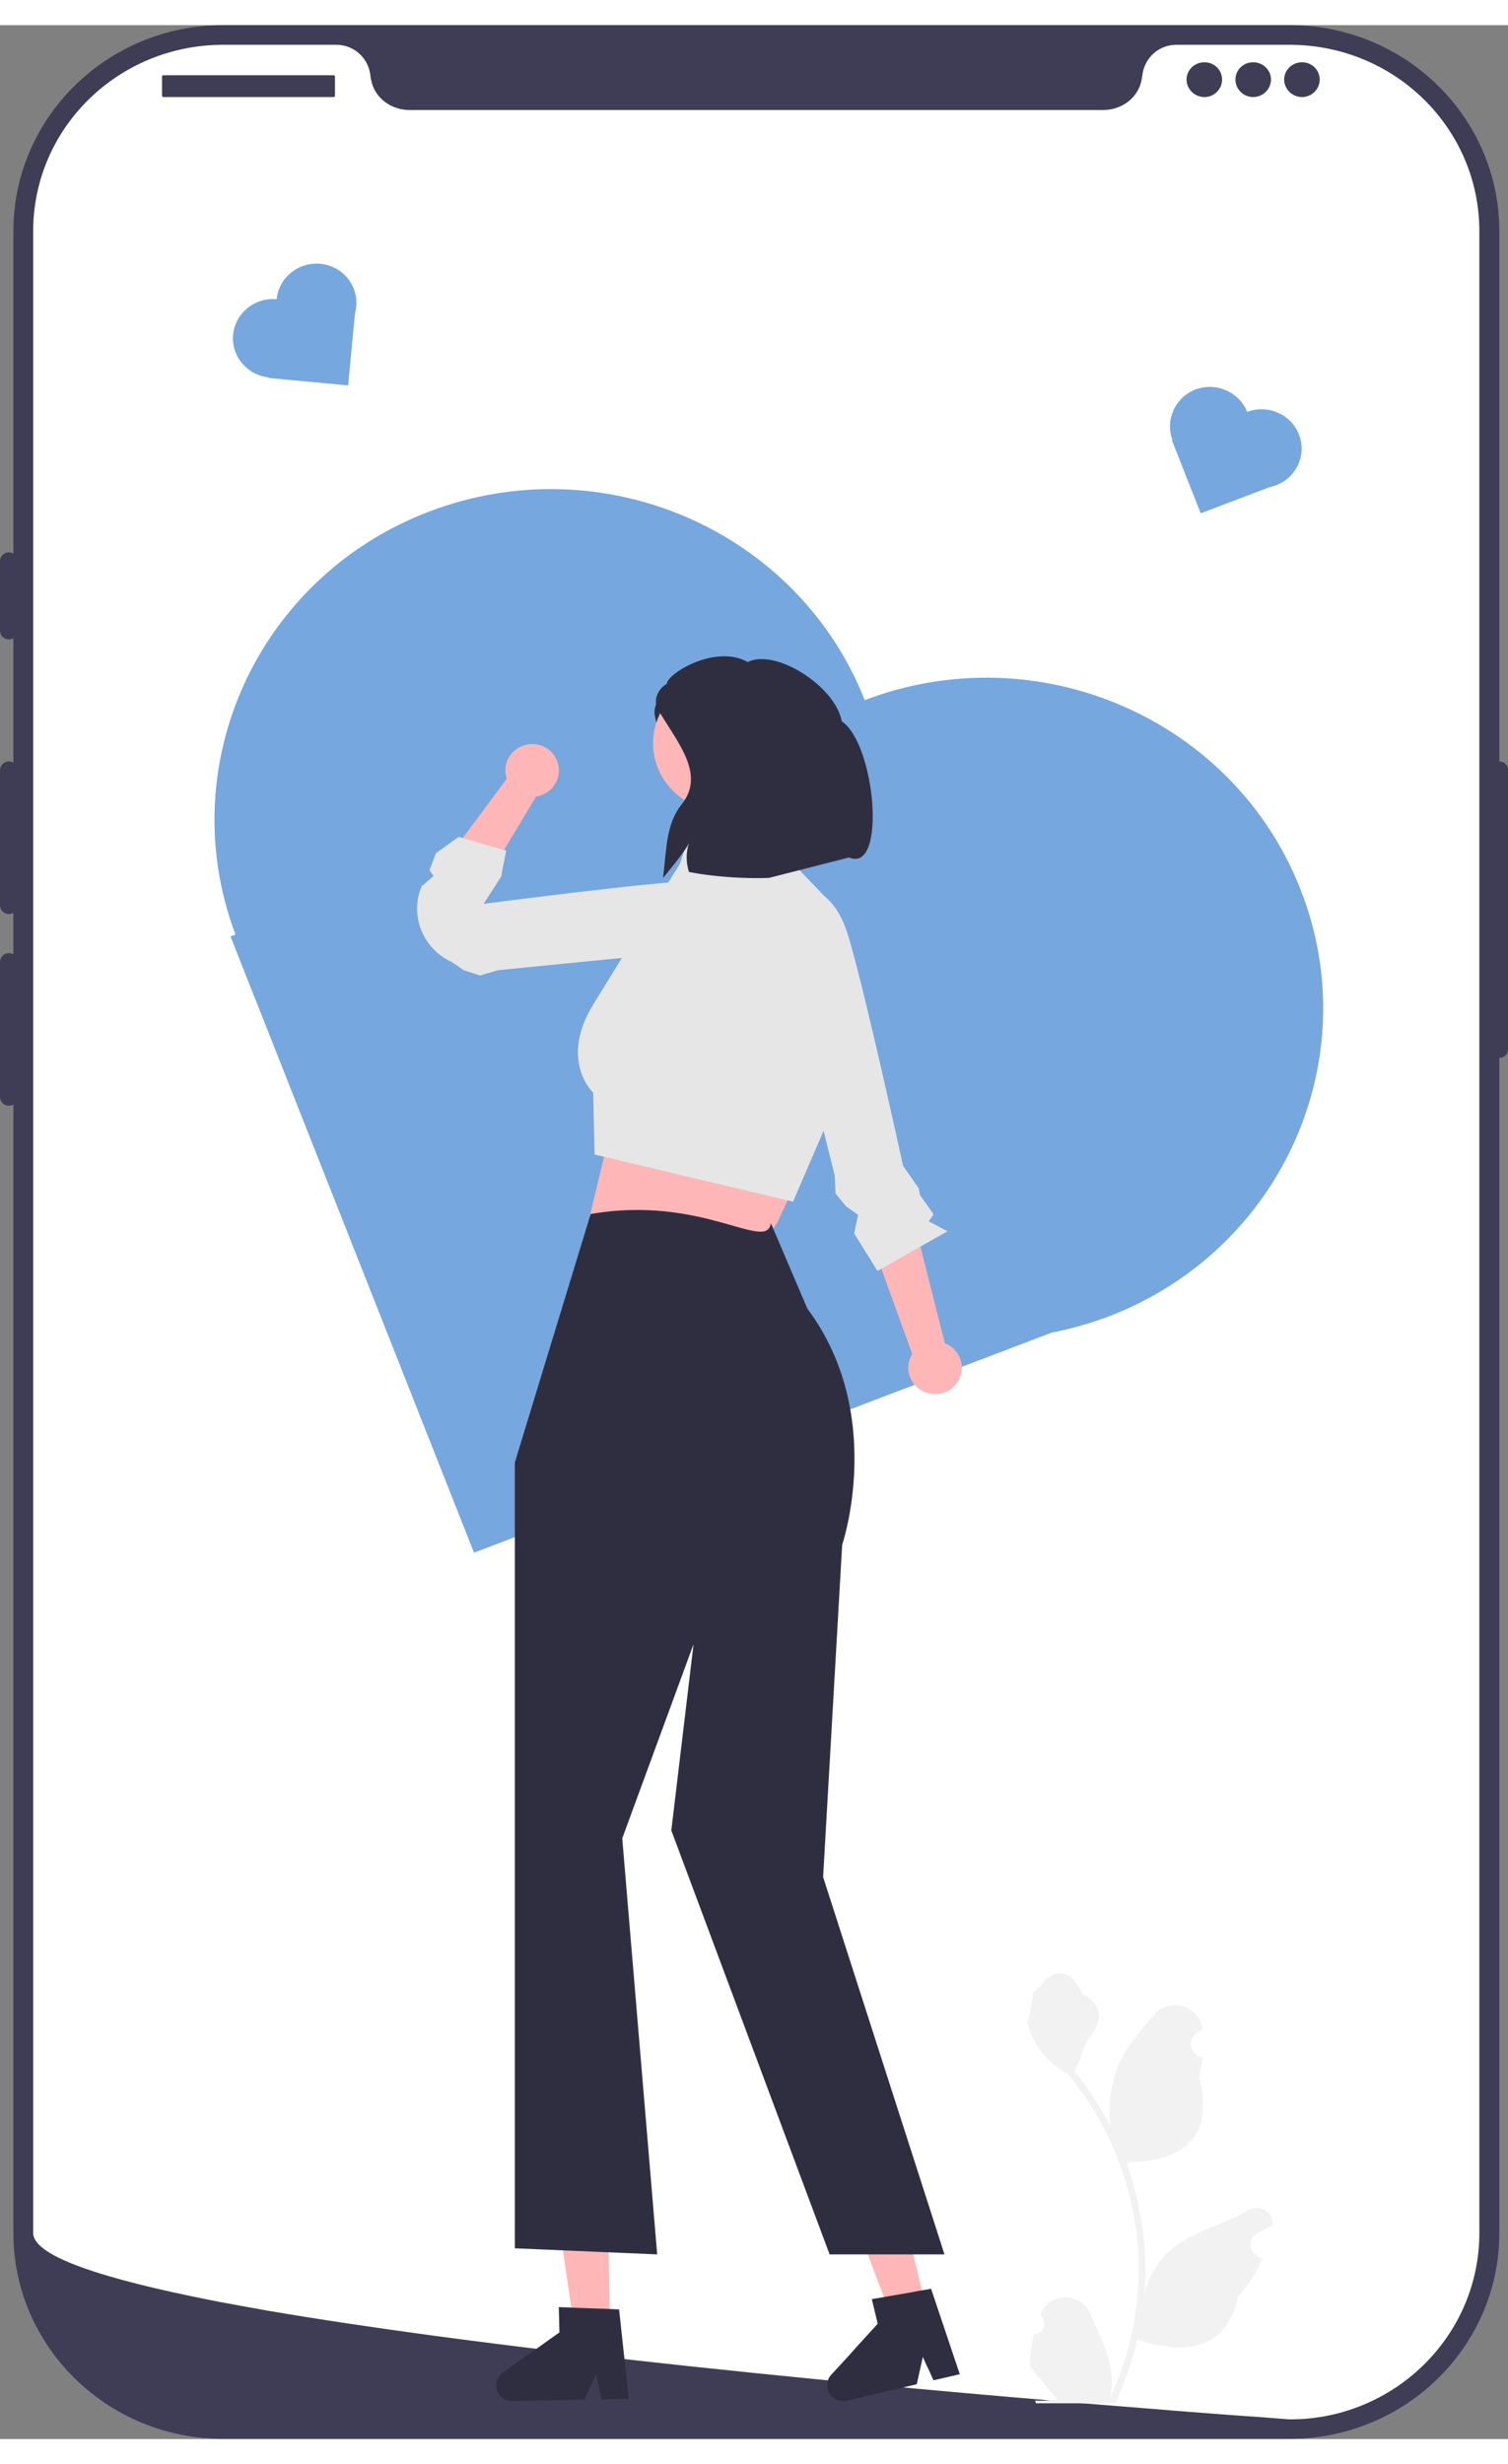 <?xml version="1.0" encoding="UTF-8"?>
<svg xmlns="http://www.w3.org/2000/svg" xmlns:xlink="http://www.w3.org/1999/xlink" width="30px" height="49px" viewBox="0 0 30 48" version="1.1">
<rect x="0" y="0" width="30" height="48" fill="#808080" stroke="none"/>
<g id="surface1">
<path style=" stroke:none;fill-rule:nonzero;fill:rgb(24.706%,23.922%,33.725%);fill-opacity:1;" d="M 25.656 47.996 L 4.438 47.996 C 2.137 47.996 0.266 46.16 0.266 43.902 L 0.266 4.098 C 0.266 1.836 2.137 0 4.438 0 L 25.656 0 C 27.957 0 29.828 1.836 29.828 4.098 L 29.828 43.902 C 29.828 46.16 27.957 47.996 25.656 47.996 Z M 25.656 47.996 "/>
<path style=" stroke:none;fill-rule:nonzero;fill:rgb(24.706%,23.922%,33.725%);fill-opacity:1;" d="M 29.828 14.641 C 29.73 14.641 29.652 14.719 29.652 14.816 L 29.652 20.359 C 29.652 20.457 29.73 20.535 29.828 20.535 C 29.926 20.535 30.004 20.457 30.004 20.359 L 30.004 14.816 C 30.004 14.719 29.926 14.641 29.828 14.641 Z M 29.828 14.641 "/>
<path style=" stroke:none;fill-rule:nonzero;fill:rgb(100%,100%,100%);fill-opacity:1;" d="M 29.43 4.098 L 29.43 43.902 C 29.43 45.867 27.871 47.477 25.902 47.602 C 25.871 47.602 25.844 47.602 25.812 47.605 C 25.762 47.605 25.707 47.609 25.656 47.609 C 25.656 47.609 25.461 47.594 25.105 47.566 C 24.75 47.543 24.227 47.504 23.578 47.453 C 23.383 47.438 23.176 47.422 22.957 47.402 C 22.527 47.367 22.051 47.332 21.543 47.289 C 21.34 47.27 21.129 47.254 20.914 47.234 C 19.82 47.141 18.59 47.035 17.297 46.91 C 17.078 46.891 16.855 46.871 16.637 46.848 C 16.578 46.844 16.52 46.836 16.457 46.832 C 15.535 46.742 14.586 46.645 13.633 46.543 C 13.574 46.535 13.516 46.531 13.457 46.523 C 11.816 46.348 10.172 46.152 8.629 45.945 C 7.445 45.785 6.32 45.617 5.312 45.445 C 4.984 45.387 4.672 45.328 4.367 45.273 C 4.309 45.262 4.25 45.25 4.191 45.238 C 2.059 44.816 0.66 44.367 0.66 43.902 L 0.66 4.098 C 0.66 2.047 2.352 0.391 4.438 0.391 L 6.691 0.391 C 7.051 0.391 7.34 0.664 7.371 1.02 C 7.375 1.043 7.375 1.066 7.383 1.086 C 7.445 1.441 7.777 1.688 8.145 1.688 L 21.949 1.688 C 22.316 1.688 22.648 1.441 22.711 1.086 C 22.715 1.066 22.719 1.043 22.723 1.02 C 22.754 0.664 23.043 0.391 23.402 0.391 L 25.656 0.391 C 27.742 0.391 29.43 2.047 29.43 4.098 Z M 29.43 4.098 "/>
<path style=" stroke:none;fill-rule:nonzero;fill:rgb(24.706%,23.922%,33.725%);fill-opacity:1;" d="M 0.176 10.484 C 0.078 10.484 0 10.562 0 10.656 L 0 12.043 C 0 12.137 0.078 12.215 0.176 12.215 C 0.273 12.215 0.352 12.137 0.352 12.043 L 0.352 10.656 C 0.352 10.562 0.273 10.484 0.176 10.484 Z M 0.176 10.484 "/>
<path style=" stroke:none;fill-rule:nonzero;fill:rgb(24.706%,23.922%,33.725%);fill-opacity:1;" d="M 0.176 14.641 C 0.078 14.641 0 14.719 0 14.816 L 0 17.5 C 0 17.598 0.078 17.676 0.176 17.676 C 0.273 17.676 0.352 17.598 0.352 17.5 L 0.352 14.816 C 0.352 14.719 0.273 14.641 0.176 14.641 Z M 0.176 14.641 "/>
<path style=" stroke:none;fill-rule:nonzero;fill:rgb(24.706%,23.922%,33.725%);fill-opacity:1;" d="M 0.176 18.453 C 0.078 18.453 0 18.531 0 18.629 L 0 21.312 C 0 21.41 0.078 21.488 0.176 21.488 C 0.273 21.488 0.352 21.41 0.352 21.312 L 0.352 18.629 C 0.352 18.531 0.273 18.453 0.176 18.453 Z M 0.176 18.453 "/>
<path style=" stroke:none;fill-rule:nonzero;fill:rgb(24.706%,23.922%,33.725%);fill-opacity:1;" d="M 3.25 0.996 L 6.637 0.996 C 6.652 0.996 6.664 1.008 6.664 1.023 L 6.664 1.402 C 6.664 1.418 6.652 1.43 6.637 1.43 L 3.25 1.43 C 3.234 1.43 3.223 1.418 3.223 1.402 L 3.223 1.023 C 3.223 1.008 3.234 0.996 3.25 0.996 Z M 3.25 0.996 "/>
<path style=" stroke:none;fill-rule:nonzero;fill:rgb(24.706%,23.922%,33.725%);fill-opacity:1;" d="M 24.312 1.082 C 24.312 1.273 24.156 1.43 23.961 1.43 C 23.766 1.43 23.605 1.273 23.605 1.082 C 23.605 0.891 23.766 0.738 23.961 0.738 C 24.156 0.738 24.312 0.891 24.312 1.082 Z M 24.312 1.082 "/>
<path style=" stroke:none;fill-rule:nonzero;fill:rgb(24.706%,23.922%,33.725%);fill-opacity:1;" d="M 25.285 1.082 C 25.285 1.273 25.125 1.43 24.93 1.43 C 24.734 1.43 24.578 1.273 24.578 1.082 C 24.578 0.891 24.734 0.738 24.93 0.738 C 25.125 0.738 25.285 0.891 25.285 1.082 Z M 25.285 1.082 "/>
<path style=" stroke:none;fill-rule:nonzero;fill:rgb(24.706%,23.922%,33.725%);fill-opacity:1;" d="M 26.254 1.082 C 26.254 1.273 26.098 1.43 25.902 1.43 C 25.707 1.43 25.547 1.273 25.547 1.082 C 25.547 0.891 25.707 0.738 25.902 0.738 C 26.098 0.738 26.254 0.891 26.254 1.082 Z M 26.254 1.082 "/>
<path style=" stroke:none;fill-rule:nonzero;fill:rgb(94.902%,94.902%,94.902%);fill-opacity:1;" d="M 20.57 45.906 C 20.75 45.918 20.852 45.695 20.715 45.566 L 20.699 45.516 C 20.703 45.512 20.703 45.508 20.707 45.504 C 20.887 45.074 21.508 45.078 21.688 45.508 C 21.852 45.887 22.055 46.266 22.105 46.668 C 22.129 46.848 22.117 47.027 22.078 47.203 C 22.453 46.395 22.652 45.512 22.652 44.625 C 22.652 44.402 22.641 44.18 22.613 43.957 C 22.594 43.773 22.566 43.594 22.527 43.414 C 22.324 42.445 21.891 41.523 21.258 40.754 C 20.957 40.59 20.703 40.336 20.551 40.031 C 20.496 39.922 20.453 39.805 20.434 39.684 C 20.469 39.688 20.562 39.172 20.539 39.141 C 20.586 39.07 20.672 39.035 20.723 38.965 C 20.984 38.617 21.344 38.676 21.531 39.148 C 21.934 39.348 21.938 39.676 21.691 39.992 C 21.535 40.195 21.512 40.469 21.375 40.684 C 21.391 40.703 21.402 40.719 21.418 40.738 C 21.676 41.062 21.902 41.414 22.09 41.781 C 22.035 41.371 22.117 40.879 22.25 40.562 C 22.402 40.199 22.688 39.895 22.941 39.582 C 23.246 39.203 23.867 39.367 23.918 39.848 C 23.922 39.852 23.922 39.855 23.922 39.859 C 23.883 39.879 23.848 39.902 23.812 39.926 C 23.605 40.059 23.676 40.371 23.918 40.406 L 23.926 40.406 C 23.91 40.539 23.887 40.672 23.855 40.801 C 24.18 42.031 23.48 42.477 22.48 42.496 C 22.461 42.508 22.438 42.52 22.414 42.531 C 22.516 42.809 22.598 43.098 22.656 43.387 C 22.711 43.645 22.75 43.902 22.77 44.164 C 22.797 44.492 22.793 44.824 22.766 45.152 L 22.766 45.141 C 22.84 44.777 23.039 44.441 23.328 44.207 C 23.762 43.859 24.371 43.73 24.84 43.449 C 25.062 43.316 25.352 43.488 25.312 43.746 L 25.309 43.758 C 25.242 43.785 25.172 43.816 25.109 43.852 C 25.07 43.875 25.035 43.895 24.996 43.918 C 24.793 44.051 24.863 44.363 25.105 44.398 L 25.113 44.402 C 25.117 44.402 25.117 44.402 25.121 44.402 C 25.004 44.68 24.836 44.938 24.629 45.16 C 24.426 46.234 23.559 46.336 22.629 46.023 L 22.625 46.023 C 22.523 46.457 22.375 46.883 22.188 47.289 L 20.609 47.289 C 20.605 47.27 20.598 47.254 20.594 47.234 C 20.738 47.246 20.887 47.234 21.031 47.211 C 20.914 47.07 20.797 46.926 20.68 46.785 C 20.676 46.785 20.676 46.781 20.672 46.777 C 20.613 46.707 20.551 46.633 20.492 46.562 C 20.488 46.34 20.516 46.121 20.57 45.906 Z M 20.57 45.906 "/>
<path style=" stroke:none;fill-rule:nonzero;fill:rgb(46.275%,65.49%,87.059%);fill-opacity:1;" d="M 17.203 13.422 C 15.867 10.039 11.988 8.359 8.539 9.672 C 5.125 10.973 3.418 14.723 4.684 18.082 L 4.586 18.121 L 9.43 30.375 L 20.918 26 C 21.297 25.926 21.676 25.82 22.051 25.68 C 25.496 24.363 27.207 20.555 25.867 17.172 C 24.531 13.789 20.652 12.109 17.203 13.422 Z M 17.203 13.422 "/>
<path style=" stroke:none;fill-rule:nonzero;fill:rgb(46.275%,65.49%,87.059%);fill-opacity:1;" d="M 24.812 7.691 C 24.652 7.293 24.191 7.09 23.781 7.246 C 23.379 7.402 23.176 7.848 23.324 8.246 L 23.312 8.25 L 23.887 9.707 L 25.254 9.188 C 25.297 9.18 25.344 9.164 25.387 9.148 C 25.797 8.992 26 8.539 25.84 8.137 C 25.684 7.738 25.223 7.535 24.812 7.691 Z M 24.812 7.691 "/>
<path style=" stroke:none;fill-rule:nonzero;fill:rgb(46.275%,65.49%,87.059%);fill-opacity:1;" d="M 5.504 5.449 C 5.066 5.41 4.68 5.727 4.637 6.156 C 4.598 6.582 4.914 6.957 5.344 7.004 L 5.344 7.016 L 6.926 7.164 L 7.062 5.73 C 7.074 5.688 7.082 5.645 7.086 5.598 C 7.129 5.168 6.809 4.785 6.371 4.746 C 5.934 4.707 5.547 5.02 5.504 5.449 Z M 5.504 5.449 "/>
<path style=" stroke:none;fill-rule:nonzero;fill:rgb(100%,71.373%,71.373%);fill-opacity:1;" d="M 11.02 42.996 L 11.184 44.137 L 11.184 44.141 L 11.238 44.52 L 11.328 45.129 L 11.363 45.387 L 11.418 45.766 L 11.914 45.758 L 12.059 45.754 L 12.137 45.75 L 12.129 45.414 L 12.113 44.52 L 12.078 42.973 L 12.07 42.973 L 11.926 42.977 L 11.336 42.988 L 11.188 42.992 Z M 11.02 42.996 "/>
<path style=" stroke:none;fill-rule:nonzero;fill:rgb(18.431%,18.039%,25.49%);fill-opacity:1;" d="M 9.871 46.938 C 9.875 47.113 10.023 47.25 10.199 47.246 L 10.434 47.242 L 10.582 47.238 L 11.172 47.227 L 11.32 47.223 L 11.625 47.219 L 11.859 46.715 L 11.906 46.93 L 11.969 47.211 L 12.055 47.211 L 12.508 47.199 L 12.316 45.422 L 12.129 45.414 L 12.062 45.41 L 11.914 45.406 L 11.363 45.387 L 11.324 45.383 L 11.18 45.379 L 11.117 45.375 L 11.129 45.879 L 10.586 46.266 L 10.438 46.367 L 10.004 46.676 C 9.918 46.738 9.871 46.836 9.871 46.938 Z M 9.871 46.938 "/>
<path style=" stroke:none;fill-rule:nonzero;fill:rgb(100%,71.373%,71.373%);fill-opacity:1;" d="M 16.73 42.914 L 17.137 43.992 L 17.141 43.996 L 17.273 44.355 L 17.492 44.934 L 17.586 45.176 L 17.723 45.535 L 18.203 45.422 L 18.344 45.391 L 18.422 45.371 L 18.34 45.043 L 18.129 44.176 L 17.758 42.668 L 17.754 42.672 L 17.609 42.703 L 17.039 42.84 L 16.895 42.875 Z M 16.73 42.914 "/>
<path style=" stroke:none;fill-rule:nonzero;fill:rgb(18.431%,18.039%,25.49%);fill-opacity:1;" d="M 16.465 47.004 C 16.504 47.176 16.68 47.277 16.852 47.238 L 17.078 47.184 L 17.223 47.148 L 17.797 47.016 L 17.938 46.98 L 18.238 46.91 L 18.359 46.367 L 18.449 46.57 L 18.453 46.57 L 18.57 46.832 L 18.656 46.812 L 19.094 46.711 L 18.523 45.012 L 18.34 45.043 L 18.273 45.055 L 18.129 45.082 L 17.586 45.176 L 17.547 45.184 L 17.402 45.207 L 17.344 45.219 L 17.461 45.707 L 17.016 46.195 L 16.895 46.332 L 16.535 46.723 C 16.465 46.797 16.438 46.906 16.465 47.004 Z M 16.465 47.004 "/>
<path style=" stroke:none;fill-rule:nonzero;fill:rgb(100%,71.373%,71.373%);fill-opacity:1;" d="M 12.242 21.566 L 11.73 23.695 C 13.273 24.535 14.801 24.809 15.465 23.809 L 16.332 21.941 Z M 12.242 21.566 "/>
<path style=" stroke:none;fill-rule:nonzero;fill:rgb(18.431%,18.039%,25.49%);fill-opacity:1;" d="M 15.336 23.824 C 15.25 24.406 13.965 23.254 11.75 23.641 L 10.242 28.582 L 10.242 44.207 L 13.074 44.328 L 12.379 36.055 L 13.797 32.195 L 13.355 35.898 L 16.504 44.328 L 18.789 44.328 L 16.375 36.824 L 16.754 30.219 C 16.754 30.219 17.633 27.625 16.062 25.523 Z M 15.336 23.824 "/>
<path style=" stroke:none;fill-rule:nonzero;fill:rgb(90.196%,90.196%,90.196%);fill-opacity:1;" d="M 15.777 23.395 L 11.828 22.457 L 11.801 21.227 C 11.801 21.227 11.113 20.59 11.805 19.469 L 13.535 16.66 L 13.695 16.129 L 15.039 15.898 L 16.48 17.402 L 16.719 21.207 Z M 15.777 23.395 "/>
<path style=" stroke:none;fill-rule:nonzero;fill:rgb(100%,71.373%,71.373%);fill-opacity:1;" d="M 10.664 15.34 L 9.371 17.496 L 8.438 17.195 L 10.082 14.984 C 10.051 14.895 10.043 14.789 10.07 14.688 C 10.145 14.406 10.438 14.242 10.723 14.312 C 11.008 14.387 11.176 14.672 11.102 14.953 C 11.047 15.16 10.871 15.309 10.664 15.34 Z M 10.664 15.34 "/>
<path style=" stroke:none;fill-rule:nonzero;fill:rgb(90.196%,90.196%,90.196%);fill-opacity:1;" d="M 14.824 18.305 L 15.004 17.5 C 15.004 17.5 14.867 16.977 13.895 17.008 C 12.926 17.039 9.621 17.473 9.621 17.473 L 9.969 16.934 L 10.07 16.414 L 9.125 16.141 L 8.672 16.465 L 8.543 16.805 L 8.625 16.918 L 8.387 17.125 C 8.145 17.703 8.41 18.367 8.992 18.633 L 9.227 18.793 L 9.551 18.898 L 9.902 18.793 Z M 14.824 18.305 "/>
<path style=" stroke:none;fill-rule:nonzero;fill:rgb(100%,71.373%,71.373%);fill-opacity:1;" d="M 18.148 26.426 L 17.293 24.066 L 18.125 23.555 L 18.797 26.211 C 18.891 26.246 18.973 26.309 19.035 26.395 C 19.207 26.629 19.152 26.957 18.91 27.125 C 18.672 27.293 18.336 27.238 18.168 27 C 18.039 26.824 18.039 26.598 18.148 26.426 Z M 18.148 26.426 "/>
<path style=" stroke:none;fill-rule:nonzero;fill:rgb(90.196%,90.196%,90.196%);fill-opacity:1;" d="M 15.289 17.613 L 15.996 17.172 C 15.996 17.172 16.547 17.125 16.848 18.027 C 17.148 18.934 17.965 22.68 17.965 22.68 L 18.277 23.129 L 18.301 23.262 L 18.574 23.645 L 18.477 23.785 L 18.848 23.984 L 17.457 24.773 L 16.992 24.027 L 17.07 23.656 L 16.836 23.492 L 16.621 23.23 L 16.605 22.871 Z M 15.289 17.613 "/>
<path style=" stroke:none;fill-rule:nonzero;fill:rgb(18.431%,18.039%,25.49%);fill-opacity:1;" d="M 13.316 15.066 L 14.137 15.742 L 13.312 13.242 L 13.191 13.332 C 13.066 13.422 13 13.578 13.027 13.73 Z M 13.316 15.066 "/>
<path style=" stroke:none;fill-rule:nonzero;fill:rgb(100%,71.373%,71.373%);fill-opacity:1;" d="M 15.734 14.281 C 15.734 15.023 15.121 15.625 14.363 15.625 C 13.605 15.625 12.992 15.023 12.992 14.281 C 12.992 13.539 13.605 12.934 14.363 12.934 C 15.121 12.934 15.734 13.539 15.734 14.281 Z M 15.734 14.281 "/>
<path style=" stroke:none;fill-rule:nonzero;fill:rgb(18.431%,18.039%,25.49%);fill-opacity:1;" d="M 15.297 16.957 C 15.297 16.957 14.531 16.996 13.707 16.84 C 13.645 16.652 13.645 16.449 13.707 16.262 C 13.652 16.406 13.191 16.957 13.191 16.957 C 13.262 16.352 13.254 15.879 13.562 15.492 C 14.059 14.875 13.43 14.211 13.059 13.555 C 13.016 13.375 13.102 13.191 13.266 13.098 C 13.266 12.902 14.227 12.301 14.875 12.664 C 15.43 12.387 16.621 13.148 16.746 13.844 C 17.414 14.285 17.648 16.871 16.891 16.551 Z M 15.297 16.957 "/>
</g>
</svg>
